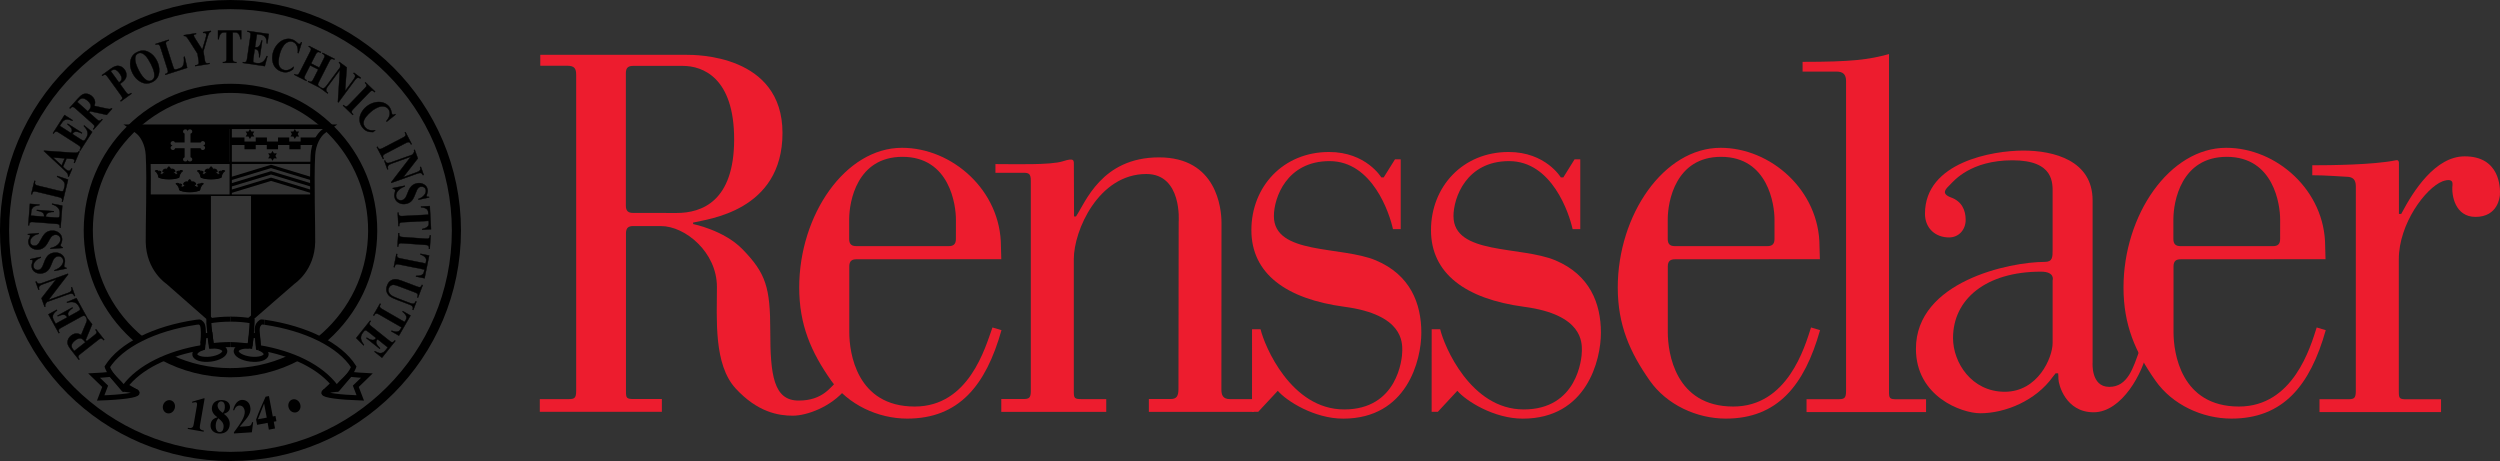 <?xml version="1.0" encoding="utf-8"?>
<!-- Generator: Adobe Illustrator 14.0.0, SVG Export Plug-In . SVG Version: 6.00 Build 43363)  -->
<!DOCTYPE svg PUBLIC "-//W3C//DTD SVG 1.1//EN" "http://www.w3.org/Graphics/SVG/1.1/DTD/svg11.dtd">
<svg version="1.1" id="Layer_1" xmlns="http://www.w3.org/2000/svg" xmlns:xlink="http://www.w3.org/1999/xlink" x="0px" y="0px"
	 width="298.893px" height="55.117px" viewBox="0 0 298.893 55.117" enable-background="new 0 0 298.893 55.117"
	 xml:space="preserve">
<rect x="0" y="0" width="298.893" height="55.117" fill="#333333" stroke="none"/>
<g>
	<path fill="#ED1C2E" d="M139.967,47.705h-2.612v1.54h12.556v-1.528h-2.858c-0.88,0-1.026-0.525-1.026-1.167l0.012-19.913
		c0-1.748-0.584-7.822-7.468-7.822c-6.895,0-8.815,5.43-9.931,7.066l-0.23-0.006l-0.021-6.009c0-0.7,0.119-1.046-1.326-0.583
		c-1.457,0.469-5.719,0.334-8.051,0.334v1.04h3.309c0.701,0,0.921,0.104,0.921,0.976v25.093c0,0.876-0.22,0.979-0.921,0.979h-2.61
		v1.54h12.55v-1.528h-2.949c-0.872,0-0.93-0.119-0.93-0.936V30.96c0-3.389,2.947-10.157,8.665-10.157
		c4.323,0,3.872,5.722,3.872,5.722l-0.025,19.966C140.891,47.364,140.669,47.705,139.967,47.705z"/>
	<path fill="#ED1C2E" d="M68.885,8.945c0-0.759-0.204-1.085-1.079-1.085h-3.211V6.555h17.513c0.998,0,11.445-0.056,11.445,9.342
		c0,9.4-9.05,10.303-10.685,10.713v0.177c0,0,3.68,0.729,5.896,3.005c2.802,2.88,3.328,4.556,3.328,9.806
		c0,5.259,0.407,8.293,3.388,8.293c2.974,0,3.852-1.695,4.785-2.506l0.817,1.165c-1.751,2.104-4.611,3.149-6.306,3.149
		c-1.696,0-4.205-0.407-6.832-3.264c-2.625-2.865-2.231-8.276-2.231-12.135c0-4.14-3.78-7.273-6.702-7.273h-3.327
		c-0.522,0-0.845,0.207-0.845,0.852v18.891c0,0.818,0.06,0.936,0.937,0.936h3.355v1.531H64.537v-1.52h3.43
		c0.698,0,0.919-0.104,0.919-0.977V8.945z M80.884,25.464c3.035,0,6.888-1.395,6.888-8.81c0-7.413-3.794-8.776-6.129-8.776h-5.972
		c-0.522,0-0.845,0.198-0.845,0.843v15.891c0,0.642,0.322,0.843,0.845,0.843L80.884,25.464z"/>
	<path fill="#ED1C2E" d="M225.844,46.804c0,0.817,0.061,0.932,0.936,0.932h3.494v1.532h-14.288v-1.541h3.798
		c0.702,0,0.926-0.103,0.926-0.979V9.697c0-0.814-0.379-1.139-1.141-1.139h-4.058V7.395c5.854,0,7.882-0.257,10.333-0.931V46.804z"
		/>
	<path fill="#ED1C2E" d="M293.215,22.125c-0.148,1.234,0.319,3.806,2.75,3.806c2.69,0,2.901-2.396,2.918-2.628
		c0.055-0.879,0-4.611-4.209-4.611c-3.495,0-6.126,4.084-7.588,6.882h-0.277v-6.099c0-0.164-0.054-0.405-0.424-0.303
		c-2.637,0.539-7.836,0.589-9.936,0.589v1.192c1.142-0.021,4.074,0.179,4.074,0.179c0.759,0,1.134,0.319,1.134,1.137l-0.003,24.48
		c0,0.876-0.217,0.979-0.914,0.979h-3.428v1.541h14.533v-1.532h-4.111c-0.879,0-0.938-0.114-0.938-0.932V30.981
		c0-4.207,3.192-8.514,5.236-9.308C292.68,21.454,293.29,21.396,293.215,22.125z"/>
	<path fill="#ED1C2E" d="M245.757,44.636c-0.069,0.111-0.202,0.246-0.352,0.449c-1.989,2.773-5.603,4.323-8.647,4.323
		c-2.216,0-7.694-1.986-7.694-7.708c0-8.053,11.203-10.389,15.403-10.389c0.938,0,0.938-0.583,0.938-1.403v-6.773
		c0-1.172,0.234-3.97-4.79-3.97c-5.023,0-7.008,2.455-7.475,2.921c-0.467,0.469-1.165,1.049,0.121,1.522
		c1.28,0.461,1.75,1.514,1.75,2.682c0,1.166-0.814,2.098-1.984,2.098c-1.605,0-2.881-1.066-2.881-2.842
		c0-6.185,8.134-7.544,11.758-7.544c3.618,0,8.282,1.163,8.282,5.953v19.38c0,0-0.229,2.918,1.987,2.918
		c2.221,0,2.864-2.273,3.621-4.38h0.934c-0.495,2.657-3.031,7.418-6.419,7.418c-3.384,0-4.207-3.384-4.207-3.97
		c0-0.196-0.007-0.489-0.034-0.688L245.757,44.636z M239.684,46.839c3.975,0,5.722-4.087,5.722-5.836V33.53
		c0,0,0.345-1.052-1.401-1.052c-6.539,0-10.506,3.267-10.506,7.939C233.499,43.335,235.708,46.839,239.684,46.839z"/>
	<path fill="#ED1C2E" d="M149.69,39.369h1.02c0.471,1.986,3.633,9.583,9.996,9.583c6.365,0,6.947-6.023,6.947-7.017
		s0.115-4.321-6.892-5.254c-7.005-0.937-11.149-3.971-11.149-9.166c0-5.193,3.793-9.343,9.286-9.343
		c4.438,0,6.249,3.041,6.249,3.041h0.284l1.347-2.159h0.687v8.344h-0.926c-0.403-1.869-2.446-8.135-7.583-8.135
		c-5.139,0-6.654,4.414-6.654,6.573c0,4.67,8.05,3.545,12.201,5.297c4.102,1.731,5.428,5.139,5.428,8.643
		c0,3.267-1.695,10.277-9.345,10.277c-3.442,0-6.769-2.104-7.817-3.329l-2.339,2.512h-0.743L149.69,39.369z"/>
	<path fill="#ED1C2E" d="M119.735,39.474c-1.865,6.618-5.097,10.573-11.27,10.573c-3.492,0-7.072-1.667-9.091-4.541
		c-2.396-3.407-3.822-6.659-3.822-11.133c0-8.675,5.509-16.702,12.288-16.702c6.013,0,11.829,5.111,11.829,11.768
		c0,0.353,0.043,1.551,0.043,1.551l-17.33,0.009c-0.524,0-0.845,0.204-0.845,0.85v7.872c0,2.447,0.876,8.883,7.822,8.883
		c6.508,0,8.436-7.069,9.298-9.454L119.735,39.474z M114.288,26.234c0-1.695-0.722-7.484-6.389-7.484
		c-5.431,0-6.375,5.32-6.375,7.484v2.346c0,0.643,0.322,0.846,0.848,0.846h11.066c0.524,0,0.846-0.203,0.846-0.846L114.288,26.234z"
		/>
	<path fill="#ED1C2E" d="M171.167,39.369h1.019c0.465,1.986,3.623,9.583,9.988,9.583c6.369,0,6.951-6.023,6.951-7.017
		s0.121-4.321-6.896-5.254c-7.003-0.937-11.144-3.971-11.144-9.166c0-5.193,3.796-9.343,9.28-9.343c4.436,0,6.243,3.041,6.243,3.041
		h0.297l1.342-2.159h0.685v8.344h-0.915c-0.412-1.869-2.457-8.135-7.599-8.135c-5.134,0-6.645,4.414-6.645,6.573
		c0,4.67,8.054,3.545,12.196,5.297c4.102,1.731,5.432,5.139,5.432,8.643c0,3.267-1.696,10.277-9.342,10.277
		c-3.446,0-6.775-2.104-7.824-3.329l-2.332,2.512h-0.742L171.167,39.369z"/>
	<path fill="#ED1C2E" d="M217.6,39.474c-1.869,6.618-5.098,10.573-11.264,10.573c-3.502,0-7.078-1.667-9.095-4.541
		c-2.391-3.407-3.826-6.659-3.826-11.133c0-8.675,5.508-16.702,12.293-16.702c6.015,0,11.827,5.111,11.827,11.768
		c0,0.353,0.045,1.551,0.045,1.551l-17.332,0.009c-0.521,0-0.851,0.204-0.851,0.85v7.872c0,2.447,0.879,8.883,7.829,8.883
		c6.503,0,8.539-7.104,9.297-9.454L217.6,39.474z M212.155,26.234c0-1.695-0.732-7.484-6.387-7.484c-5.434,0-6.379,5.32-6.379,7.484
		v2.346c0,0.643,0.32,0.846,0.847,0.846h11.068c0.522,0,0.849-0.203,0.849-0.846L212.155,26.234z"/>
	<path fill="#ED1C2E" d="M278.059,39.474c-1.862,6.618-5.097,10.573-11.272,10.573c-3.495,0-7.078-1.667-9.089-4.541
		c-2.398-3.407-3.818-6.659-3.818-11.133c0-8.675,5.508-16.702,12.28-16.702c6.015,0,11.83,5.111,11.83,11.768
		c0,0.353,0.044,1.551,0.044,1.551l-17.329,0.009c-0.527,0-0.845,0.204-0.845,0.85v7.872c0,2.447,0.871,8.883,7.818,8.883
		c6.504,0,8.548-7.104,9.299-9.454L278.059,39.474z M272.608,26.234c0-1.695-0.721-7.484-6.383-7.484
		c-5.436,0-6.382,5.32-6.382,7.484v2.346c0,0.643,0.327,0.846,0.85,0.846h11.069c0.521,0,0.843-0.203,0.843-0.846L272.608,26.234z"
		/>
</g>
<g>
	<path d="M20.457,47.871c0.386,0.135,0.563,0.577,0.42,0.993c-0.149,0.433-0.562,0.659-0.945,0.527
		c-0.37-0.128-0.566-0.571-0.421-0.996C19.655,47.973,20.088,47.745,20.457,47.871z"/>
	<path d="M24.348,51.612l-1.906-0.331l0.021-0.131c0.589,0.102,0.64-0.115,0.701-0.464l0.376-2.177
		c0.024-0.135,0.066-0.384-0.134-0.42c-0.069-0.011-0.254,0.027-0.437,0.071l0.026-0.149l1.383-0.393l0.089,0.015l-0.557,3.214
		c-0.063,0.378-0.044,0.537,0.46,0.63L24.348,51.612z"/>
	<path d="M27.497,48.716c-0.023,0.484-0.455,0.669-0.739,0.757c0.427,0.316,0.737,0.729,0.709,1.263
		c-0.037,0.724-0.536,1.14-1.273,1.098c-0.556-0.025-1.06-0.38-1.022-1.018c0.027-0.625,0.467-0.821,0.818-0.924
		c-0.373-0.264-0.686-0.624-0.659-1.099c0.026-0.534,0.397-1.002,1.222-0.961C27.333,47.871,27.513,48.384,27.497,48.716z
		 M26.637,49.362c0.125-0.17,0.227-0.305,0.244-0.645c0.017-0.293-0.041-0.703-0.423-0.727c-0.251-0.012-0.433,0.211-0.444,0.445
		C25.986,48.969,26.588,49.333,26.637,49.362z M26.239,51.656c0.459,0.021,0.484-0.495,0.495-0.647
		c0.023-0.47-0.3-0.729-0.638-1.008c-0.168,0.251-0.283,0.425-0.307,0.839C25.772,51.251,25.903,51.64,26.239,51.656z"/>
	<path d="M30.113,51.685l-2.138,0.138l-0.01-0.132c0.768-1.043,1.34-1.836,1.297-2.517c-0.013-0.152-0.131-0.721-0.66-0.688
		c-0.12,0.006-0.436,0.064-0.594,0.557l-0.145,0.006c0.08-0.325,0.33-1.189,1.055-1.239c0.318-0.018,0.965,0.141,1.025,1.011
		c0.009,0.164,0.035,0.601-0.509,1.262l-0.776,0.936l0.776-0.053c0.546-0.035,0.587-0.097,0.708-0.49l0.124-0.008L30.113,51.685z"/>
	<path d="M32.932,49.731l0.119,0.627l-0.319,0.059l0.149,0.81l-0.736,0.143l-0.148-0.814l-1.259,0.236l-0.12-0.635
		c0.304-0.885,0.794-1.963,1.137-2.729l0.4-0.075l0.458,2.44L32.932,49.731z M31.579,48.272l-0.012,0.005l-0.736,1.847l1.061-0.193
		L31.579,48.272z"/>
	<path d="M34.921,47.771c0.385-0.138,0.803,0.094,0.953,0.51c0.154,0.425-0.023,0.855-0.403,1.002
		c-0.367,0.129-0.799-0.085-0.949-0.507C34.368,48.359,34.555,47.904,34.921,47.771z"/>
</g>
<path d="M38.969,40.892c0.322-0.278,0.636-0.565,0.94-0.867c3.329-3.302,5.175-7.699,5.194-12.387
	c0.021-4.69-1.786-9.105-5.086-12.434c-3.299-3.326-7.699-5.172-12.387-5.19c-4.686-0.022-9.102,1.782-12.432,5.082
	c-3.326,3.3-5.171,7.699-5.189,12.384c-0.022,4.69,1.781,9.105,5.082,12.434c0.336,0.338,0.682,0.66,1.039,0.97l1.003-0.586
	c-0.438-0.36-0.86-0.744-1.268-1.154c-3.091-3.12-4.786-7.26-4.765-11.655c0.018-4.395,1.746-8.521,4.868-11.616
	c3.121-3.093,7.262-4.787,11.656-4.766c4.396,0.019,8.521,1.748,11.616,4.869c3.096,3.12,4.788,7.26,4.769,11.657
	c-0.021,4.397-1.749,8.521-4.871,11.616c-0.386,0.384-0.788,0.744-1.207,1.084L38.969,40.892z M34.427,42.521
	c-2.149,0.987-4.506,1.503-6.942,1.491h-0.001c-2.433-0.009-4.784-0.545-6.921-1.547l-1.314,0.563
	c2.502,1.345,5.313,2.067,8.231,2.08h-0.001c2.972,0.013,5.836-0.709,8.379-2.077L34.427,42.521z"/>
<line fill="none" stroke="#000000" stroke-width="0.182" x1="37.352" y1="23.337" x2="17.755" y2="23.337"/>
<path d="M30.011,23.337v14.918c0,0,4.38-3.729,5.802-5.09c1.422-1.358,1.656-3.084,1.598-4.266l-0.059-5.563H30.011z"/>
<path d="M25.217,23.337v14.918c0,0-4.38-3.729-5.803-5.09c-1.422-1.358-1.659-3.084-1.6-4.266l0.063-5.563H25.217z"/>
<line fill="none" stroke="#000000" stroke-width="0.273" x1="27.583" y1="23.337" x2="27.583" y2="15.253"/>
<line fill="none" stroke="#000000" stroke-width="0.273" x1="37.292" y1="19.474" x2="17.755" y2="19.474"/>
<path d="M37.962,16.427c0,0,0.011,0.005-0.501,0.005h-1.522v0.487h-1.358v-0.487h-1.342v0.487h-1.325v-0.487h-1.339v0.487h-1.346
	v-0.487h-1.602l-0.021,0.902h1.622v0.513h1.346v-0.513h1.322v0.513h1.342v-0.513h1.357v0.513h1.343v-0.513h1.53h0.07L37.962,16.427z
	"/>
<polygon points="29.883,15.425 30.055,15.724 30.403,15.724 30.232,16.02 30.403,16.322 30.055,16.322 29.883,16.621 29.711,16.322 
	29.37,16.322 29.54,16.02 29.37,15.724 29.711,15.724 "/>
<polygon points="35.247,15.425 35.418,15.724 35.76,15.724 35.592,16.02 35.76,16.322 35.418,16.322 35.247,16.621 35.077,16.322 
	34.732,16.322 34.9,16.02 34.732,15.724 35.077,15.724 "/>
<polygon points="32.581,18.038 32.752,18.333 33.098,18.333 32.925,18.635 33.098,18.937 32.752,18.934 32.581,19.232 
	32.408,18.934 32.061,18.937 32.235,18.635 32.061,18.333 32.408,18.333 "/>
<path stroke="#000000" stroke-width="0.109" stroke-linejoin="round" d="M25.236,21.348c0.495,0,1.2-0.085,1.221-0.202
	c0.015-0.126,0.12-0.533,0.414-0.703c-0.131-0.094-0.233-0.102-0.399,0.05c-0.092-0.091-0.205-0.006-0.284,0.067
	c0.185,0.063,0.169,0.161,0.089,0.226c-0.085,0.062-0.176,0.073-0.312,0.026c-0.106-0.041-0.231-0.111-0.208-0.214
	c0.018-0.073,0.072-0.161,0.216-0.105c-0.118-0.401-0.534-0.258-0.534-0.258s-0.106-0.284-0.202-0.284
	c-0.093,0-0.199,0.284-0.199,0.284s-0.417-0.144-0.536,0.258c0.144-0.056,0.199,0.032,0.216,0.105
	c0.023,0.103-0.085,0.173-0.192,0.214c-0.135,0.047-0.243,0.035-0.326-0.026c-0.081-0.064-0.097-0.163,0.088-0.226
	c-0.079-0.073-0.191-0.158-0.288-0.067c-0.16-0.151-0.265-0.144-0.395-0.05c0.293,0.17,0.395,0.577,0.411,0.703
	C24.035,21.263,24.745,21.348,25.236,21.348z"/>
<path fill="none" stroke="#000000" stroke-width="0.164" d="M24.051,21.189c0-0.129,0.679-0.21,1.171-0.21s1.183,0.081,1.183,0.208
	"/>
<g>
	
		<line fill="none" stroke="#000000" stroke-width="0.137" stroke-linejoin="round" x1="25.121" y1="21.005" x2="25.121" y2="21.316"/>
	
		<line fill="none" stroke="#000000" stroke-width="0.137" stroke-linejoin="round" x1="24.93" y1="21.026" x2="24.93" y2="21.298"/>
	
		<line fill="none" stroke="#000000" stroke-width="0.137" stroke-linejoin="round" x1="24.737" y1="21.032" x2="24.737" y2="21.287"/>
	
		<line fill="none" stroke="#000000" stroke-width="0.137" stroke-linejoin="round" x1="24.547" y1="21.054" x2="24.547" y2="21.269"/>
	
		<line fill="none" stroke="#000000" stroke-width="0.137" stroke-linejoin="round" x1="24.357" y1="21.07" x2="24.357" y2="21.254"/>
</g>
<line fill="none" stroke="#000000" stroke-width="0.137" stroke-linejoin="round" x1="24.163" y1="21.111" x2="24.163" y2="21.24"/>
<g>
	
		<line fill="none" stroke="#000000" stroke-width="0.137" stroke-linejoin="round" x1="25.312" y1="21.005" x2="25.312" y2="21.316"/>
	
		<line fill="none" stroke="#000000" stroke-width="0.137" stroke-linejoin="round" x1="25.502" y1="21.026" x2="25.502" y2="21.342"/>
	
		<line fill="none" stroke="#000000" stroke-width="0.137" stroke-linejoin="round" x1="25.695" y1="21.046" x2="25.695" y2="21.292"/>
	
		<line fill="none" stroke="#000000" stroke-width="0.137" stroke-linejoin="round" x1="25.888" y1="21.064" x2="25.888" y2="21.269"/>
	
		<line fill="none" stroke="#000000" stroke-width="0.137" stroke-linejoin="round" x1="26.079" y1="21.084" x2="26.079" y2="21.254"/>
</g>
<line fill="none" stroke="#000000" stroke-width="0.137" stroke-linejoin="round" x1="26.272" y1="21.111" x2="26.272" y2="21.24"/>
<path fill="none" stroke="#000000" stroke-width="0.109" stroke-linejoin="round" d="M25.962,20.493
	c-0.079-0.034-0.289,0.167,0.023,0.325"/>
<path fill="none" stroke="#000000" stroke-width="0.109" stroke-linejoin="round" d="M24.508,20.49
	c0.08-0.032,0.298,0.17-0.014,0.328"/>
<path fill="none" stroke="#000000" stroke-width="0.109" stroke-linejoin="round" d="M24.295,20.548c0,0-0.188,0.115-0.107,0.22"/>
<path fill="none" stroke="#000000" stroke-width="0.109" stroke-linejoin="round" d="M26.154,20.552c0,0,0.211,0.111,0.133,0.216"
	/>
<path fill="none" stroke="#000000" stroke-width="0.164" stroke-linejoin="round" d="M24.052,21.126
	c0.016,0.122,0.686,0.257,1.179,0.257s1.188-0.132,1.193-0.237"/>
<path stroke="#000000" stroke-width="0.109" stroke-linejoin="round" d="M20.194,21.348c0.491,0,1.2-0.085,1.217-0.202
	c0.019-0.126,0.124-0.533,0.418-0.703c-0.134-0.094-0.236-0.102-0.399,0.05c-0.096-0.091-0.208-0.006-0.285,0.067
	c0.183,0.063,0.166,0.161,0.086,0.226c-0.084,0.062-0.173,0.073-0.311,0.026c-0.106-0.041-0.233-0.111-0.208-0.214
	c0.018-0.073,0.072-0.161,0.219-0.105c-0.125-0.401-0.537-0.258-0.537-0.258s-0.105-0.284-0.2-0.284
	c-0.094,0-0.202,0.284-0.202,0.284s-0.412-0.144-0.535,0.258c0.146-0.056,0.2,0.032,0.217,0.105
	c0.026,0.103-0.082,0.173-0.191,0.214c-0.137,0.047-0.245,0.035-0.325-0.026c-0.086-0.064-0.098-0.163,0.088-0.226
	c-0.081-0.073-0.192-0.158-0.288-0.067c-0.165-0.151-0.267-0.144-0.398-0.05c0.295,0.17,0.398,0.577,0.414,0.703
	C18.989,21.263,19.703,21.348,20.194,21.348z"/>
<path fill="none" stroke="#000000" stroke-width="0.164" d="M19.007,21.189c0-0.129,0.679-0.21,1.171-0.21
	c0.49,0,1.183,0.081,1.183,0.208"/>
<g>
	
		<line fill="none" stroke="#000000" stroke-width="0.137" stroke-linejoin="round" x1="20.077" y1="21.005" x2="20.077" y2="21.316"/>
	
		<line fill="none" stroke="#000000" stroke-width="0.137" stroke-linejoin="round" x1="19.887" y1="21.026" x2="19.887" y2="21.298"/>
	
		<line fill="none" stroke="#000000" stroke-width="0.137" stroke-linejoin="round" x1="19.696" y1="21.032" x2="19.696" y2="21.287"/>
	<line fill="none" stroke="#000000" stroke-width="0.137" stroke-linejoin="round" x1="19.5" y1="21.054" x2="19.5" y2="21.269"/>
	
		<line fill="none" stroke="#000000" stroke-width="0.137" stroke-linejoin="round" x1="19.311" y1="21.07" x2="19.311" y2="21.254"/>
</g>
<line fill="none" stroke="#000000" stroke-width="0.137" stroke-linejoin="round" x1="19.119" y1="21.111" x2="19.119" y2="21.24"/>
<g>
	
		<line fill="none" stroke="#000000" stroke-width="0.137" stroke-linejoin="round" x1="20.267" y1="21.005" x2="20.267" y2="21.316"/>
	
		<line fill="none" stroke="#000000" stroke-width="0.137" stroke-linejoin="round" x1="20.459" y1="21.026" x2="20.459" y2="21.342"/>
	
		<line fill="none" stroke="#000000" stroke-width="0.137" stroke-linejoin="round" x1="20.655" y1="21.046" x2="20.655" y2="21.292"/>
	
		<line fill="none" stroke="#000000" stroke-width="0.137" stroke-linejoin="round" x1="20.844" y1="21.064" x2="20.844" y2="21.269"/>
	
		<line fill="none" stroke="#000000" stroke-width="0.137" stroke-linejoin="round" x1="21.034" y1="21.084" x2="21.034" y2="21.254"/>
</g>
<line fill="none" stroke="#000000" stroke-width="0.137" stroke-linejoin="round" x1="21.226" y1="21.111" x2="21.226" y2="21.24"/>
<path fill="none" stroke="#000000" stroke-width="0.109" stroke-linejoin="round" d="M20.917,20.493
	c-0.075-0.034-0.286,0.167,0.026,0.325"/>
<path fill="none" stroke="#000000" stroke-width="0.109" stroke-linejoin="round" d="M19.463,20.49
	c0.079-0.032,0.297,0.17-0.014,0.328"/>
<path fill="none" stroke="#000000" stroke-width="0.109" stroke-linejoin="round" d="M19.255,20.548c0,0-0.189,0.115-0.109,0.22"/>
<path fill="none" stroke="#000000" stroke-width="0.109" stroke-linejoin="round" d="M21.108,20.552c0,0,0.211,0.111,0.133,0.216"
	/>
<path fill="none" stroke="#000000" stroke-width="0.164" stroke-linejoin="round" d="M19.007,21.126
	c0.02,0.122,0.688,0.257,1.179,0.257c0.493,0,1.19-0.132,1.193-0.237"/>
<path stroke="#000000" stroke-width="0.109" stroke-linejoin="round" d="M22.681,22.875c0.489,0,1.198-0.082,1.216-0.205
	c0.02-0.117,0.123-0.536,0.414-0.697c-0.128-0.091-0.231-0.102-0.395,0.053c-0.096-0.097-0.207-0.009-0.286,0.059
	c0.185,0.066,0.169,0.17,0.083,0.231c-0.08,0.059-0.166,0.075-0.309,0.024c-0.105-0.036-0.233-0.106-0.208-0.218
	c0.017-0.064,0.074-0.161,0.214-0.097c-0.117-0.404-0.531-0.26-0.531-0.26s-0.105-0.285-0.2-0.285c-0.098,0-0.203,0.285-0.203,0.285
	s-0.412-0.145-0.533,0.26c0.146-0.064,0.202,0.032,0.216,0.097c0.023,0.111-0.081,0.182-0.189,0.218
	c-0.139,0.051-0.246,0.034-0.328-0.024c-0.08-0.062-0.098-0.165,0.084-0.231c-0.076-0.067-0.188-0.155-0.282-0.059
	c-0.166-0.154-0.269-0.144-0.399-0.053c0.296,0.161,0.399,0.58,0.416,0.697C21.476,22.792,22.188,22.875,22.681,22.875z"/>
<path fill="none" stroke="#000000" stroke-width="0.164" d="M21.495,22.712c0-0.122,0.677-0.204,1.172-0.204
	c0.489,0,1.182,0.077,1.182,0.204"/>
<g>
	
		<line fill="none" stroke="#000000" stroke-width="0.137" stroke-linejoin="round" x1="22.565" y1="22.538" x2="22.565" y2="22.842"/>
	
		<line fill="none" stroke="#000000" stroke-width="0.137" stroke-linejoin="round" x1="22.371" y1="22.555" x2="22.371" y2="22.831"/>
	
		<line fill="none" stroke="#000000" stroke-width="0.137" stroke-linejoin="round" x1="22.18" y1="22.558" x2="22.18" y2="22.813"/>
	
		<line fill="none" stroke="#000000" stroke-width="0.137" stroke-linejoin="round" x1="21.988" y1="22.579" x2="21.988" y2="22.798"/>
	
		<line fill="none" stroke="#000000" stroke-width="0.137" stroke-linejoin="round" x1="21.799" y1="22.602" x2="21.799" y2="22.778"/>
</g>
<line fill="none" stroke="#000000" stroke-width="0.137" stroke-linejoin="round" x1="21.606" y1="22.634" x2="21.606" y2="22.765"/>
<g>
	
		<line fill="none" stroke="#000000" stroke-width="0.137" stroke-linejoin="round" x1="22.756" y1="22.538" x2="22.756" y2="22.842"/>
	
		<line fill="none" stroke="#000000" stroke-width="0.137" stroke-linejoin="round" x1="22.948" y1="22.555" x2="22.948" y2="22.872"/>
	
		<line fill="none" stroke="#000000" stroke-width="0.137" stroke-linejoin="round" x1="23.135" y1="22.572" x2="23.135" y2="22.822"/>
	
		<line fill="none" stroke="#000000" stroke-width="0.137" stroke-linejoin="round" x1="23.331" y1="22.593" x2="23.331" y2="22.798"/>
	
		<line fill="none" stroke="#000000" stroke-width="0.137" stroke-linejoin="round" x1="23.522" y1="22.614" x2="23.522" y2="22.778"/>
</g>
<line fill="none" stroke="#000000" stroke-width="0.137" stroke-linejoin="round" x1="23.711" y1="22.634" x2="23.711" y2="22.765"/>
<path fill="none" stroke="#000000" stroke-width="0.109" stroke-linejoin="round" d="M23.403,22.025
	c-0.077-0.041-0.287,0.161,0.021,0.319"/>
<path fill="none" stroke="#000000" stroke-width="0.109" stroke-linejoin="round" d="M21.949,22.019
	c0.079-0.038,0.299,0.167-0.013,0.325"/>
<path fill="none" stroke="#000000" stroke-width="0.109" stroke-linejoin="round" d="M21.741,22.078c0,0-0.188,0.114-0.109,0.223"
	/>
<path fill="none" stroke="#000000" stroke-width="0.109" stroke-linejoin="round" d="M23.595,22.081c0,0,0.21,0.111,0.132,0.22"/>
<g>
	<path d="M25.227,20.768c0.002,0.012,0.014,0.015,0.015-0.003c0.011-0.109,0.028-0.416,0.035-0.472
		c0.009-0.079-0.093-0.076-0.085-0.003C25.196,20.345,25.212,20.656,25.227,20.768z"/>
	<path d="M25.616,20.399c-0.088,0-0.209,0.091-0.166,0.308c0.007,0.015,0.03,0.012,0.027-0.006c0-0.021,0.003-0.199,0.15-0.262
		C25.645,20.437,25.643,20.399,25.616,20.399z"/>
	<path d="M24.846,20.399c0.089,0,0.209,0.091,0.166,0.308c-0.006,0.015-0.028,0.012-0.028-0.006c0.002-0.021,0-0.199-0.151-0.262
		C24.817,20.437,24.819,20.399,24.846,20.399z"/>
	<path d="M24.076,20.582c-0.02,0.039-0.064,0.074-0.004,0.207c0.008,0.038-0.011,0.056-0.034,0.015
		c-0.047-0.076-0.063-0.183-0.016-0.237C24.071,20.501,24.087,20.557,24.076,20.582z"/>
	<path d="M23.958,20.616c-0.014-0.047-0.033-0.099-0.099-0.117c-0.031-0.011-0.041,0.012-0.015,0.019
		c0.023,0.008,0.057,0.025,0.088,0.081C23.961,20.651,23.963,20.632,23.958,20.616z"/>
	<path d="M26.389,20.582c0.018,0.039,0.06,0.074,0.003,0.207c-0.009,0.038,0.009,0.056,0.035,0.015
		c0.042-0.076,0.06-0.183,0.013-0.237C26.393,20.501,26.378,20.557,26.389,20.582z"/>
	<path d="M26.503,20.616c0.015-0.047,0.033-0.099,0.103-0.117c0.034-0.011,0.041,0.012,0.013,0.019
		c-0.021,0.008-0.055,0.025-0.087,0.081C26.5,20.651,26.499,20.632,26.503,20.616z"/>
	<path d="M20.182,20.768c0.002,0.012,0.014,0.015,0.017-0.003c0.01-0.109,0.029-0.416,0.035-0.472
		c0.007-0.079-0.098-0.076-0.088-0.003C20.154,20.345,20.167,20.656,20.182,20.768z"/>
	<path d="M20.569,20.399c-0.083,0-0.208,0.091-0.162,0.308c0.003,0.015,0.028,0.012,0.027-0.006
		c-0.002-0.021,0.001-0.199,0.148-0.262C20.602,20.437,20.6,20.399,20.569,20.399z"/>
	<path d="M19.803,20.399c0.09,0,0.209,0.091,0.167,0.308c-0.007,0.015-0.028,0.012-0.027-0.006c0.002-0.021-0.001-0.199-0.154-0.262
		C19.773,20.437,19.774,20.399,19.803,20.399z"/>
	<path d="M19.033,20.582c-0.022,0.039-0.063,0.074-0.004,0.207c0.008,0.038-0.013,0.056-0.036,0.015
		c-0.045-0.076-0.063-0.183-0.014-0.237C19.028,20.501,19.045,20.557,19.033,20.582z"/>
	<path d="M18.916,20.616c-0.018-0.047-0.037-0.099-0.1-0.117c-0.034-0.011-0.043,0.012-0.017,0.019
		c0.027,0.008,0.055,0.025,0.084,0.081C18.918,20.651,18.919,20.632,18.916,20.616z"/>
	<path d="M21.342,20.582c0.021,0.039,0.061,0.074,0.008,0.207c-0.011,0.038,0.008,0.056,0.033,0.015
		c0.041-0.076,0.061-0.183,0.013-0.237C21.35,20.501,21.331,20.557,21.342,20.582z"/>
	<path d="M21.46,20.616c0.015-0.047,0.034-0.099,0.103-0.117c0.03-0.011,0.038,0.012,0.013,0.019
		c-0.022,0.008-0.054,0.025-0.087,0.081C21.458,20.651,21.456,20.632,21.46,20.616z"/>
	<path d="M22.668,22.296c0.003,0.013,0.016,0.016,0.017,0c0.011-0.119,0.028-0.415,0.036-0.477c0.006-0.08-0.096-0.078-0.089-0.002
		C22.641,21.875,22.656,22.179,22.668,22.296z"/>
	<path d="M23.057,21.928c-0.086,0-0.207,0.091-0.166,0.308c0.006,0.018,0.032,0.014,0.029-0.006
		c-0.001-0.021,0.003-0.199,0.15-0.267C23.088,21.96,23.086,21.928,23.057,21.928z"/>
	<path d="M22.288,21.928c0.09,0,0.209,0.091,0.17,0.308c-0.005,0.018-0.028,0.014-0.027-0.006c0.002-0.021-0.001-0.199-0.153-0.267
		C22.26,21.96,22.261,21.928,22.288,21.928z"/>
	<g>
		<circle cx="24.999" cy="20.803" r="0.023"/>
		<circle cx="24.882" cy="20.893" r="0.019"/>
		<path d="M24.719,20.929c-0.014,0-0.023-0.009-0.023-0.02c0-0.012,0.01-0.021,0.023-0.021c0.008,0,0.018,0.01,0.018,0.021
			C24.737,20.92,24.727,20.929,24.719,20.929z"/>
		<circle cx="24.523" cy="20.935" r="0.021"/>
		<path d="M24.336,20.985c-0.019,0-0.027-0.009-0.027-0.023s0.009-0.026,0.027-0.026c0.014,0,0.025,0.012,0.025,0.026
			S24.35,20.985,24.336,20.985z"/>
		<circle cx="24.142" cy="20.998" r="0.028"/>
		<path d="M25.579,20.912c0.013,0,0.022-0.01,0.022-0.021c0-0.009-0.01-0.018-0.022-0.018c-0.01,0-0.017,0.009-0.017,0.018
			C25.562,20.902,25.569,20.912,25.579,20.912z"/>
		<circle cx="25.749" cy="20.909" r="0.021"/>
		<path d="M25.941,20.956c0.009,0,0.021-0.009,0.021-0.022c0-0.013-0.013-0.019-0.021-0.019c-0.016,0-0.025,0.006-0.025,0.019
			C25.916,20.947,25.925,20.956,25.941,20.956z"/>
		<path d="M26.125,20.985c0.016,0,0.028-0.009,0.028-0.023s-0.013-0.026-0.028-0.026c-0.012,0-0.023,0.012-0.023,0.026
			S26.114,20.985,26.125,20.985z"/>
		<circle cx="26.325" cy="20.998" r="0.028"/>
		<circle cx="25.465" cy="20.803" r="0.023"/>
		<path d="M19.954,20.826c-0.011,0-0.021-0.011-0.021-0.023c0-0.012,0.011-0.022,0.021-0.022c0.015,0,0.023,0.011,0.023,0.022
			C19.977,20.815,19.968,20.826,19.954,20.826z"/>
		<circle cx="19.838" cy="20.893" r="0.019"/>
		<circle cx="19.672" cy="20.909" r="0.021"/>
		<circle cx="19.479" cy="20.935" r="0.021"/>
		<circle cx="19.292" cy="20.96" r="0.025"/>
		<circle cx="19.096" cy="20.998" r="0.028"/>
		<circle cx="20.54" cy="20.893" r="0.019"/>
		<circle cx="20.701" cy="20.909" r="0.021"/>
		<circle cx="20.893" cy="20.935" r="0.021"/>
		<circle cx="21.084" cy="20.96" r="0.025"/>
		<path d="M21.28,21.026c0.017,0,0.025-0.012,0.025-0.029c0-0.015-0.009-0.026-0.025-0.026c-0.018,0-0.027,0.012-0.027,0.026
			C21.252,21.014,21.262,21.026,21.28,21.026z"/>
		<circle cx="20.421" cy="20.803" r="0.023"/>
		<circle cx="22.442" cy="22.33" r="0.021"/>
		<circle cx="22.324" cy="22.417" r="0.018"/>
		<circle cx="22.159" cy="22.437" r="0.021"/>
		<circle cx="21.964" cy="22.463" r="0.025"/>
		<circle cx="21.777" cy="22.489" r="0.025"/>
		<path d="M21.583,22.555c-0.015,0-0.027-0.015-0.027-0.026c0-0.015,0.013-0.026,0.027-0.026s0.027,0.012,0.027,0.026
			C21.61,22.541,21.597,22.555,21.583,22.555z"/>
		<path d="M23.026,22.435c0.01,0,0.018-0.009,0.018-0.018S23.036,22.4,23.026,22.4c-0.013,0-0.019,0.009-0.019,0.018
			S23.013,22.435,23.026,22.435z"/>
		<circle cx="23.189" cy="22.437" r="0.021"/>
		<circle cx="23.38" cy="22.463" r="0.025"/>
		<circle cx="23.571" cy="22.489" r="0.025"/>
		<path d="M23.764,22.555c0.015,0,0.028-0.015,0.028-0.026c0-0.015-0.014-0.026-0.028-0.026s-0.026,0.012-0.026,0.026
			C23.738,22.541,23.75,22.555,23.764,22.555z"/>
		<circle cx="22.908" cy="22.33" r="0.021"/>
	</g>
	<path d="M21.522,22.109c-0.022,0.036-0.063,0.068-0.008,0.209c0.01,0.035-0.009,0.055-0.037,0.014
		c-0.042-0.069-0.061-0.192-0.014-0.24C21.513,22.034,21.53,22.083,21.522,22.109z"/>
	<path d="M21.401,22.138c-0.016-0.043-0.032-0.093-0.1-0.11c-0.033-0.011-0.04,0.012-0.016,0.018
		c0.021,0.012,0.057,0.026,0.088,0.076C21.403,22.174,21.407,22.158,21.401,22.138z"/>
	<path d="M23.831,22.109c0.021,0.036,0.061,0.068,0.007,0.209c-0.01,0.035,0.007,0.055,0.031,0.014
		c0.043-0.069,0.062-0.192,0.013-0.24C23.837,22.034,23.818,22.083,23.831,22.109z"/>
	<path d="M23.948,22.138c0.014-0.043,0.029-0.093,0.102-0.11c0.03-0.011,0.038,0.012,0.015,0.018
		c-0.024,0.012-0.061,0.026-0.09,0.076C23.944,22.174,23.942,22.158,23.948,22.138z"/>
</g>
<path fill="none" stroke="#000000" stroke-width="0.164" stroke-linejoin="round" d="M21.497,22.655
	c0.017,0.12,0.684,0.261,1.176,0.261s1.189-0.138,1.195-0.246"/>
<polygon points="37.246,21.565 32.405,20.097 27.563,21.565 27.563,21.171 32.405,19.697 37.246,21.171 "/>
<polygon points="37.246,22.335 32.405,20.865 27.563,22.335 27.563,21.937 32.405,20.462 37.246,21.937 "/>
<polygon points="37.246,23.1 32.405,21.629 27.563,23.1 27.563,22.705 32.405,21.236 37.246,22.705 "/>
<polygon points="39.737,46.587 38.713,46.962 38.578,46.652 39.55,45.741 40.333,46.306 40.366,46.679 "/>
<polygon points="16.396,46.962 16.548,46.652 15.168,45.867 14.715,46.456 "/>
<path fill="none" stroke="#000000" stroke-width="0.602" d="M24.105,38.686c-0.194-0.194-0.239-0.194-0.239-0.194
	c-0.459,0.039-0.414,0.039-0.414,0.039c-5.002,0.74-8.992,2.744-10.628,5.323l0.02,0.073c0.443,1.115,1.338,1.632,1.872,2.404
	c0.05,0.068,0.05,0.068,0.05,0.068l0.153-0.168c1.754-2.337,5.143-3.995,9.267-4.681l0.009,0.03
	C24.194,41.582,24.519,39.096,24.105,38.686z"/>
<path fill="none" stroke="#000000" stroke-width="0.602" d="M11.251,44.906l1.321,1.28l-0.536,1.395
	c2.525-0.088,4.359-0.331,4.359-0.618c0-0.17-0.618-0.322-1.631-0.437l-1.508-1.775C12.622,44.82,11.95,44.871,11.251,44.906z"/>
<path fill="#FFFFFF" stroke="#000000" stroke-width="0.182" d="M25.262,41.378"/>
<path fill="#FFFFFF" stroke="#000000" stroke-width="0.182" d="M24.229,41.574"/>
<path fill="none" stroke="#000000" stroke-width="0.602" d="M25.311,41.375c-0.017,0-0.032,0.003-0.049,0.003
	c-0.181-1.321-0.181-1.33-0.181-1.33l-0.692,0.127l-0.16,1.398l-0.035,0.008c-0.567,0.201-0.937,0.515-0.898,0.813
	c0.051,0.422,0.896,0.662,1.886,0.542c0.986-0.125,1.743-0.568,1.691-0.993C26.826,41.566,26.154,41.337,25.311,41.375"/>
<path fill="#FFFFFF" stroke="#000000" stroke-width="0.182" d="M24.981,38.775v-0.049c-0.003-0.034-0.006-0.066-0.008-0.102
	L24.981,38.775z"/>
<path fill="#FFFFFF" stroke="#000000" stroke-width="0.182" d="M24.981,38.726c0,0.016,0,0.03,0.002,0.049"/>
<path fill="#FFFFFF" stroke="#FFFFFF" stroke-width="0.182" d="M24.981,38.726"/>
<path stroke="#000000" stroke-width="0.182" d="M24.344,40.175c0.092-0.007,0.551-0.077,0.674-0.107L24.344,40.175"/>
<path fill="none" stroke="#000000" stroke-width="0.602" d="M42.264,43.924l0.024-0.07c-1.637-2.583-5.626-4.585-10.63-5.326
	c0,0,0.043,0-0.413-0.038c0,0-0.045,0-0.241,0.193c-0.411,0.412-0.227,1.199-0.172,1.854c0.086,1.044,0.086,1.044,0.086,1.044
	l0.006-0.029c4.127,0.685,7.452,2.344,9.205,4.681l0.153,0.166c0,0,0,0,0.052-0.068C40.87,45.556,41.825,45.041,42.264,43.924z"/>
<path fill="none" stroke="#000000" stroke-width="0.602" d="M43.859,44.906c-0.696-0.035-1.371-0.088-2.004-0.158l-1.51,1.778
	c-1.013,0.111-1.632,0.264-1.632,0.437c0,0.287,1.837,0.53,4.362,0.615l-0.536-1.395L43.859,44.906z"/>
<path fill="#FFFFFF" stroke="#000000" stroke-width="0.182" d="M30.389,41.481"/>
<path fill="#FFFFFF" stroke="#000000" stroke-width="0.182" d="M29.848,41.375c-0.021-0.003-0.041-0.003-0.063-0.003"/>
<path fill="#FFFFFF" stroke="#FFFFFF" stroke-width="0.182" d="M29.786,41.373c-0.012,0-0.023,0-0.037,0"/>
<path fill="none" stroke="#000000" stroke-width="0.602" d="M29.749,41.373c-0.818-0.026-1.463,0.199-1.506,0.568
	c-0.057,0.425,0.701,0.87,1.689,0.993c0.989,0.12,1.832-0.118,1.885-0.546c0.036-0.28-0.299-0.58-0.826-0.779"/>
<path fill="none" stroke="#000000" stroke-width="0.602" d="M30.991,41.609c-0.022-0.011-0.047-0.022-0.072-0.028l-0.027-0.007
	c-0.121-1.399-0.121-1.399-0.121-1.399l0,0l-0.711-0.117l-0.173,1.325"/>
<path fill="#FFFFFF" stroke="#000000" stroke-width="0.182" d="M30.389,41.481"/>
<path fill="#FFFFFF" stroke="#FFFFFF" stroke-width="0.182" d="M30.137,38.623c-0.003,0.037-0.006,0.066-0.008,0.102v0.051
	L30.137,38.623z"/>
<g>
	<path fill="none" stroke="#000000" stroke-width="0.602" d="M27.555,38.156c-0.937,0-1.812,0.076-2.584,0.22
		c0,0.308,0,0.308,0,0.308l0.012,0.092c0.055,0.963,0.316,2.568,0.316,2.568c0.692-0.097,1.453-0.148,2.256-0.148"/>
	<path fill="none" stroke="#000000" stroke-width="0.602" d="M27.556,38.153c0.935,0,1.815,0.076,2.587,0.222
		c-0.006,0.248-0.006,0.248-0.006,0.248l-0.008,0.102c-0.047,0.959-0.128,1.855-0.243,2.658c0,0-1.529-0.188-2.33-0.188"/>
</g>
<path stroke="#000000" stroke-width="0.182" d="M30.484,40.139c0.097,0.018,0.189,0.029,0.286,0.035l-0.678-0.108
	C30.215,40.095,30.344,40.122,30.484,40.139z"/>
<circle fill="none" stroke="#000000" stroke-width="1.093" cx="27.555" cy="27.559" r="27.012"/>
<g>
	<path stroke="#000000" stroke-width="0.045" d="M10.368,40.795l0.856-0.674c0.165-0.129,0.263-0.22,0.292-0.269
		c0.03-0.049,0.043-0.104,0.036-0.165c-0.007-0.06-0.054-0.146-0.142-0.258l0.078-0.062l0.979,1.244l-0.078,0.061
		c-0.089-0.112-0.162-0.178-0.22-0.197c-0.058-0.021-0.113-0.021-0.167-0.003c-0.055,0.017-0.164,0.089-0.329,0.22l-1.985,1.562
		c-0.164,0.129-0.262,0.218-0.292,0.269c-0.03,0.049-0.042,0.104-0.035,0.165c0.007,0.06,0.054,0.146,0.141,0.258l-0.078,0.062
		L8.54,41.882c-0.231-0.293-0.375-0.527-0.432-0.705c-0.056-0.176-0.049-0.359,0.021-0.553c0.069-0.193,0.196-0.362,0.381-0.508
		c0.225-0.177,0.461-0.259,0.709-0.246c0.157,0.011,0.316,0.069,0.479,0.18l0.575-1.389c0.072-0.182,0.112-0.303,0.118-0.361
		c0.008-0.084-0.011-0.16-0.057-0.229l0.082-0.065l0.602,0.764l-0.773,1.869L10.368,40.795z M8.88,41.966l1.325-1.043l-0.078-0.102
		c-0.13-0.166-0.246-0.273-0.349-0.325c-0.103-0.053-0.221-0.063-0.356-0.03c-0.136,0.031-0.283,0.109-0.441,0.235
		c-0.23,0.182-0.368,0.357-0.41,0.53c-0.043,0.172,0.01,0.354,0.16,0.543L8.88,41.966z"/>
	<path stroke="#000000" stroke-width="0.045" d="M6.655,38.704l1.381-0.761L8.006,37.89c-0.096-0.172-0.232-0.26-0.409-0.262
		c-0.178-0.003-0.404,0.057-0.68,0.182l-0.04-0.072l1.775-0.979l0.04,0.071c-0.185,0.122-0.323,0.242-0.418,0.362
		s-0.145,0.226-0.149,0.316s0.028,0.2,0.1,0.329l0.952-0.525c0.187-0.103,0.297-0.172,0.331-0.207
		c0.035-0.035,0.057-0.077,0.064-0.125c0.008-0.051-0.01-0.111-0.053-0.189l-0.089-0.161c-0.139-0.251-0.322-0.413-0.552-0.483
		c-0.229-0.072-0.512-0.059-0.848,0.043l-0.041-0.075l1.144-0.472l1.282,2.324l-0.087,0.049l-0.05-0.091
		c-0.043-0.077-0.095-0.13-0.157-0.159c-0.042-0.021-0.097-0.023-0.164-0.011c-0.048,0.007-0.159,0.058-0.33,0.152l-2.231,1.231
		c-0.156,0.086-0.249,0.141-0.28,0.168c-0.052,0.045-0.084,0.095-0.097,0.147C7,39.53,7.015,39.612,7.063,39.7l0.05,0.089
		l-0.087,0.049l-1.242-2.252l1-0.552l0.04,0.071c-0.223,0.175-0.368,0.327-0.437,0.455c-0.068,0.127-0.092,0.27-0.07,0.424
		c0.01,0.092,0.072,0.238,0.186,0.443L6.655,38.704z"/>
	<path stroke="#000000" stroke-width="0.045" d="M4.961,35.654l1.737-2.235l-1.555,0.557c-0.221,0.079-0.361,0.158-0.422,0.235
		c-0.08,0.107-0.091,0.239-0.029,0.4l-0.094,0.032l-0.343-0.96L4.35,33.65c0.063,0.117,0.119,0.19,0.166,0.221
		c0.047,0.029,0.109,0.045,0.189,0.041c0.08-0.001,0.207-0.033,0.382-0.096l3.033-1.088l0.026,0.074l-2.342,3.053l2.327-0.834
		c0.213-0.076,0.342-0.166,0.389-0.27s0.052-0.207,0.016-0.307l-0.025-0.07l0.094-0.033l0.37,1.031l-0.094,0.033
		c-0.059-0.158-0.141-0.253-0.244-0.287c-0.104-0.031-0.254-0.014-0.449,0.057l-2.567,0.92l-0.077,0.101
		c-0.078,0.099-0.124,0.177-0.139,0.234c-0.015,0.059-0.008,0.132,0.02,0.22l-0.094,0.033L4.961,35.654z"/>
	<path stroke="#000000" stroke-width="0.045" d="M3.608,30.988l1.26-0.273l0.018,0.092c-0.307,0.107-0.54,0.264-0.699,0.471
		s-0.22,0.407-0.181,0.602c0.03,0.154,0.104,0.264,0.224,0.332c0.119,0.066,0.245,0.088,0.377,0.061
		c0.084-0.016,0.156-0.045,0.215-0.089c0.08-0.06,0.152-0.146,0.22-0.258c0.048-0.083,0.124-0.267,0.23-0.551
		c0.147-0.397,0.307-0.679,0.476-0.841c0.17-0.16,0.38-0.266,0.63-0.313c0.317-0.063,0.609-0.019,0.876,0.132
		c0.268,0.152,0.432,0.378,0.491,0.68c0.019,0.096,0.024,0.188,0.017,0.277c-0.007,0.089-0.032,0.205-0.074,0.347
		c-0.023,0.079-0.03,0.141-0.021,0.185c0.008,0.039,0.035,0.076,0.081,0.111c0.047,0.037,0.111,0.061,0.194,0.073l0.016,0.079
		l-1.431,0.284l-0.017-0.081c0.39-0.145,0.672-0.33,0.845-0.558c0.175-0.229,0.24-0.45,0.198-0.665
		c-0.033-0.166-0.116-0.287-0.249-0.363c-0.134-0.076-0.276-0.098-0.427-0.068c-0.09,0.018-0.173,0.054-0.249,0.107
		c-0.077,0.057-0.145,0.129-0.205,0.222c-0.06,0.094-0.131,0.249-0.214,0.47c-0.115,0.309-0.221,0.533-0.316,0.678
		c-0.096,0.142-0.211,0.26-0.346,0.354c-0.135,0.093-0.291,0.157-0.469,0.192c-0.303,0.06-0.578,0.023-0.825-0.111
		s-0.398-0.335-0.452-0.604c-0.019-0.099-0.023-0.197-0.012-0.295c0.008-0.074,0.032-0.168,0.073-0.279
		c0.04-0.113,0.057-0.189,0.049-0.23c-0.008-0.037-0.028-0.064-0.063-0.08c-0.034-0.017-0.11-0.023-0.228-0.022L3.608,30.988z"/>
	<path stroke="#000000" stroke-width="0.045" d="M3.331,28.045c0.117,0.013,0.191,0.029,0.223,0.05
		c0.031,0.021,0.049,0.051,0.052,0.09c0.003,0.041-0.023,0.113-0.078,0.221c-0.055,0.105-0.091,0.195-0.108,0.268
		c-0.023,0.096-0.033,0.193-0.026,0.293c0.019,0.274,0.143,0.494,0.37,0.658c0.229,0.166,0.496,0.237,0.805,0.217
		c0.181-0.012,0.344-0.056,0.488-0.131c0.146-0.074,0.275-0.177,0.39-0.306c0.113-0.13,0.247-0.34,0.401-0.632
		c0.109-0.206,0.2-0.353,0.272-0.436c0.071-0.086,0.148-0.15,0.231-0.193c0.082-0.046,0.17-0.07,0.261-0.076
		c0.153-0.011,0.291,0.03,0.413,0.123c0.123,0.094,0.19,0.224,0.201,0.391c0.015,0.22-0.079,0.432-0.281,0.636
		c-0.202,0.202-0.506,0.352-0.91,0.445l0.006,0.081l1.456-0.098l-0.005-0.082c-0.082-0.021-0.143-0.054-0.185-0.095
		c-0.041-0.041-0.063-0.082-0.065-0.122c-0.003-0.045,0.012-0.105,0.045-0.18c0.061-0.135,0.1-0.248,0.118-0.336
		s0.025-0.18,0.019-0.276c-0.02-0.306-0.152-0.552-0.398-0.737c-0.246-0.184-0.529-0.266-0.852-0.244
		c-0.255,0.018-0.476,0.094-0.666,0.231c-0.188,0.14-0.381,0.397-0.58,0.772c-0.142,0.268-0.241,0.439-0.299,0.516
		c-0.082,0.102-0.165,0.178-0.251,0.229c-0.064,0.035-0.14,0.055-0.225,0.06c-0.135,0.011-0.257-0.026-0.366-0.11
		c-0.109-0.082-0.169-0.2-0.18-0.355c-0.013-0.199,0.072-0.391,0.258-0.574c0.184-0.185,0.436-0.309,0.754-0.377l-0.006-0.094
		l-1.285,0.11L3.331,28.045z"/>
	<path stroke="#000000" stroke-width="0.045" d="M3.692,25.783l1.571,0.121l0.005-0.061c0.015-0.195-0.051-0.344-0.197-0.441
		c-0.147-0.1-0.37-0.175-0.668-0.222l0.006-0.082l2.021,0.155l-0.006,0.082c-0.222,0-0.404,0.025-0.549,0.073
		s-0.243,0.108-0.298,0.182c-0.054,0.073-0.087,0.185-0.098,0.331l1.085,0.084c0.211,0.016,0.342,0.019,0.39,0.008
		c0.049-0.01,0.09-0.033,0.122-0.07c0.034-0.036,0.054-0.098,0.061-0.186l0.015-0.185c0.022-0.286-0.043-0.521-0.195-0.708
		c-0.153-0.186-0.397-0.328-0.732-0.429l0.007-0.085l1.215,0.232l-0.205,2.648l-0.1-0.007l0.009-0.103
		c0.007-0.09-0.008-0.162-0.044-0.221c-0.023-0.04-0.067-0.074-0.131-0.1C6.93,26.781,6.81,26.763,6.614,26.75l-2.541-0.197
		c-0.176-0.013-0.285-0.018-0.325-0.013c-0.069,0.011-0.122,0.034-0.162,0.07c-0.059,0.053-0.091,0.129-0.099,0.229l-0.008,0.104
		l-0.1-0.01l0.198-2.563l1.139,0.088l-0.006,0.08c-0.282,0.025-0.486,0.072-0.613,0.141c-0.128,0.07-0.226,0.176-0.293,0.316
		c-0.04,0.082-0.069,0.238-0.088,0.472L3.692,25.783z"/>
	<path stroke="#000000" stroke-width="0.045" d="M6.823,21.132c0.279,0.14,0.486,0.268,0.619,0.381
		c0.133,0.115,0.222,0.232,0.267,0.355c0.045,0.121,0.048,0.26,0.01,0.418l-0.061,0.25c-0.034,0.142-0.064,0.229-0.09,0.262
		c-0.038,0.045-0.086,0.07-0.143,0.074c-0.058,0.005-0.182-0.016-0.374-0.063l-2.399-0.582c-0.19-0.047-0.307-0.083-0.347-0.111
		c-0.059-0.037-0.096-0.078-0.113-0.124c-0.026-0.062-0.029-0.135-0.008-0.223l0.031-0.13l-0.097-0.023l-0.387,1.595l0.097,0.023
		l0.024-0.101c0.021-0.082,0.055-0.145,0.104-0.186c0.048-0.039,0.099-0.063,0.15-0.066c0.053-0.005,0.177,0.016,0.371,0.063
		l2.477,0.601c0.191,0.047,0.307,0.083,0.348,0.111c0.059,0.035,0.097,0.076,0.113,0.122C7.442,23.839,7.445,23.914,7.423,24
		l-0.024,0.102l0.098,0.023L8.14,21.47l-1.294-0.434L6.823,21.132z"/>
	<path stroke="#000000" stroke-width="0.045" d="M8.469,18.984c0.133,0.012,0.208,0.02,0.226,0.021
		c0.038,0.006,0.072,0.017,0.104,0.029c0.054,0.022,0.087,0.057,0.102,0.1c0.021,0.061,0.007,0.146-0.041,0.256l-0.024,0.059
		l0.092,0.039l0.59-1.371l-0.092-0.039c-0.047,0.083-0.107,0.137-0.182,0.16c-0.1,0.033-0.31,0.037-0.63,0.012l-3.354-0.232
		l-0.017,0.039l2.4,2.231c0.232,0.214,0.377,0.372,0.437,0.475c0.059,0.104,0.076,0.21,0.052,0.319l0.092,0.039l0.404-0.939
		l-0.092-0.04c-0.076,0.141-0.137,0.224-0.182,0.251c-0.075,0.042-0.163,0.042-0.264-0.002c-0.076-0.032-0.164-0.094-0.264-0.182
		l-0.293-0.272l0.426-0.99L8.469,18.984z M7.37,19.784L6.343,18.83l1.394,0.1L7.37,19.784z"/>
	<path stroke="#000000" stroke-width="0.045" d="M7.149,15.053l1.326,0.851l0.033-0.051c0.106-0.166,0.118-0.328,0.035-0.485
		C8.461,15.211,8.3,15.041,8.06,14.857l0.045-0.068l1.706,1.094l-0.044,0.069c-0.194-0.104-0.366-0.169-0.517-0.195
		s-0.267-0.02-0.35,0.02c-0.082,0.039-0.163,0.121-0.242,0.245l0.915,0.587c0.18,0.114,0.293,0.179,0.341,0.192
		c0.048,0.013,0.095,0.012,0.142-0.005c0.046-0.017,0.093-0.062,0.141-0.135l0.1-0.155c0.154-0.242,0.208-0.479,0.162-0.717
		c-0.047-0.235-0.194-0.477-0.442-0.724l0.047-0.072l0.96,0.781l-1.434,2.235l-0.083-0.054l0.055-0.087
		c0.048-0.076,0.07-0.147,0.066-0.215c-0.002-0.047-0.025-0.097-0.068-0.149c-0.03-0.04-0.128-0.111-0.293-0.218l-2.146-1.375
		c-0.149-0.096-0.243-0.151-0.28-0.166c-0.065-0.023-0.124-0.029-0.176-0.016c-0.076,0.02-0.142,0.071-0.196,0.156l-0.056,0.087
		l-0.084-0.054l1.388-2.166l0.963,0.617l-0.045,0.068c-0.259-0.111-0.462-0.168-0.606-0.167S7.747,14.32,7.62,14.413
		c-0.074,0.052-0.174,0.177-0.3,0.374L7.149,15.053z"/>
	<path stroke="#000000" stroke-width="0.045" d="M9.4,12.01c0.161-0.181,0.33-0.265,0.507-0.253s0.375,0.115,0.595,0.31
		c0.151,0.135,0.255,0.266,0.31,0.394s0.066,0.246,0.033,0.356s-0.119,0.243-0.26,0.4L10.5,13.313l-1.261-1.122L9.4,12.01z
		 M10.786,13.3l1.976,0.433l0.647-0.728l-0.08-0.069c-0.059,0.058-0.131,0.091-0.216,0.097c-0.059,0.004-0.184-0.014-0.375-0.053
		l-1.469-0.321c0.079-0.179,0.109-0.347,0.091-0.503c-0.031-0.246-0.152-0.465-0.366-0.654c-0.175-0.156-0.364-0.251-0.566-0.286
		c-0.202-0.034-0.386-0.009-0.549,0.077c-0.164,0.087-0.37,0.27-0.617,0.548L8.31,12.91l0.074,0.066
		c0.094-0.106,0.17-0.168,0.229-0.185s0.115-0.016,0.169,0.006c0.054,0.021,0.159,0.101,0.316,0.241l1.887,1.678
		c0.156,0.14,0.247,0.234,0.273,0.285c0.027,0.05,0.036,0.105,0.027,0.165s-0.062,0.144-0.156,0.251l0.074,0.066l1.052-1.182
		l-0.075-0.066c-0.094,0.105-0.17,0.168-0.229,0.185s-0.114,0.015-0.169-0.006c-0.054-0.021-0.159-0.103-0.315-0.241l-0.814-0.725
		L10.786,13.3z"/>
	<path stroke="#000000" stroke-width="0.045" d="M13.313,8.445c0.163-0.118,0.325-0.152,0.484-0.104
		c0.16,0.049,0.324,0.19,0.492,0.424c0.17,0.234,0.256,0.438,0.255,0.608c-0.001,0.172-0.077,0.312-0.228,0.42
		C14.295,9.81,14.263,9.83,14.22,9.857l-0.981-1.358L13.313,8.445z M14.915,9.544c0.141-0.181,0.207-0.38,0.203-0.598
		c-0.004-0.219-0.08-0.43-0.228-0.633c-0.175-0.241-0.397-0.385-0.67-0.433c-0.272-0.049-0.588,0.058-0.948,0.318l-1.09,0.787
		l0.059,0.081c0.115-0.084,0.203-0.128,0.266-0.131c0.061-0.004,0.116,0.01,0.166,0.042c0.049,0.031,0.135,0.134,0.259,0.305
		l1.474,2.038c0.123,0.171,0.192,0.285,0.207,0.341c0.014,0.057,0.011,0.112-0.012,0.17c-0.021,0.058-0.09,0.128-0.207,0.213
		l0.058,0.081l1.272-0.92l-0.059-0.081c-0.112,0.082-0.2,0.125-0.262,0.129c-0.063,0.005-0.117-0.009-0.166-0.042
		c-0.048-0.032-0.135-0.135-0.258-0.307l-0.628-0.869C14.635,9.832,14.823,9.667,14.915,9.544z"/>
	<path stroke="#000000" stroke-width="0.045" d="M16.923,6.349c0.153,0.039,0.32,0.155,0.503,0.347s0.389,0.515,0.621,0.97
		c0.195,0.383,0.32,0.71,0.374,0.981c0.056,0.271,0.051,0.491-0.013,0.661c-0.051,0.132-0.146,0.233-0.285,0.305
		c-0.207,0.105-0.418,0.089-0.632-0.049c-0.309-0.197-0.612-0.589-0.911-1.176c-0.252-0.494-0.392-0.9-0.418-1.219
		c-0.033-0.389,0.076-0.646,0.328-0.775C16.625,6.325,16.771,6.31,16.923,6.349z M15.603,7.249C15.5,7.731,15.579,8.228,15.839,8.74
		c0.231,0.455,0.539,0.795,0.922,1.018c0.483,0.282,0.974,0.297,1.469,0.045c0.491-0.251,0.76-0.665,0.806-1.243
		c0.035-0.437-0.058-0.873-0.28-1.31c-0.26-0.511-0.614-0.867-1.062-1.067c-0.447-0.202-0.885-0.181-1.313,0.063
		C15.966,6.431,15.707,6.766,15.603,7.249z"/>
	<path stroke="#000000" stroke-width="0.045" d="M22.076,6.777l0.304,1.33l-2.6,0.836L19.75,8.849l0.098-0.032
		c0.084-0.026,0.146-0.067,0.185-0.123c0.03-0.038,0.045-0.091,0.045-0.159c0.002-0.049-0.027-0.167-0.087-0.354l-0.78-2.427
		c-0.061-0.19-0.107-0.308-0.14-0.35c-0.031-0.042-0.076-0.074-0.136-0.094c-0.06-0.021-0.13-0.018-0.212,0.009l-0.098,0.031
		l-0.03-0.095l1.562-0.502l0.031,0.095L20.059,4.89c-0.085,0.027-0.146,0.068-0.186,0.123c-0.029,0.038-0.045,0.092-0.047,0.161
		c-0.002,0.049,0.027,0.167,0.087,0.354l0.755,2.351c0.061,0.188,0.107,0.305,0.142,0.352c0.034,0.046,0.081,0.074,0.14,0.083
		c0.041,0.005,0.131-0.015,0.27-0.06l0.243-0.078c0.155-0.051,0.272-0.126,0.354-0.229c0.08-0.102,0.135-0.238,0.162-0.412
		c0.028-0.173,0.028-0.415,0.003-0.727L22.076,6.777z"/>
	<path stroke="#000000" stroke-width="0.045" d="M25.206,3.691l0.016,0.099c-0.1,0.033-0.17,0.082-0.215,0.146
		c-0.062,0.092-0.146,0.327-0.252,0.706l-0.438,1.494l0.147,0.924c0.031,0.199,0.059,0.322,0.083,0.368
		c0.023,0.046,0.062,0.084,0.117,0.113c0.054,0.029,0.122,0.037,0.202,0.024l0.172-0.027l0.016,0.099l-1.701,0.27l-0.016-0.099
		l0.157-0.024c0.089-0.014,0.157-0.046,0.204-0.094c0.035-0.033,0.059-0.083,0.07-0.151c0.008-0.048-0.004-0.169-0.034-0.363
		l-0.122-0.765l-0.979-1.531c-0.192-0.302-0.322-0.478-0.389-0.525c-0.068-0.049-0.15-0.066-0.249-0.052l-0.015-0.099l1.45-0.23
		l0.016,0.098l-0.065,0.011c-0.088,0.014-0.146,0.04-0.176,0.078s-0.041,0.075-0.036,0.112c0.011,0.068,0.099,0.232,0.264,0.492
		l0.753,1.174L24.553,4.7c0.09-0.308,0.127-0.509,0.112-0.603c-0.009-0.051-0.034-0.091-0.077-0.119
		c-0.059-0.039-0.156-0.054-0.296-0.041l-0.015-0.099L25.206,3.691z"/>
	<path stroke="#000000" stroke-width="0.045" d="M28.842,3.642v1.049H28.76c-0.047-0.241-0.101-0.416-0.159-0.521
		c-0.06-0.105-0.14-0.189-0.243-0.253c-0.056-0.034-0.157-0.052-0.301-0.052h-0.234v2.988c0,0.2,0.009,0.326,0.026,0.375
		c0.018,0.051,0.052,0.094,0.102,0.132c0.05,0.037,0.118,0.056,0.204,0.056h0.102v0.1h-1.605v-0.1h0.102
		c0.089,0,0.16-0.02,0.213-0.061c0.039-0.027,0.071-0.072,0.094-0.139c0.017-0.046,0.025-0.166,0.025-0.363V3.865H26.85
		c-0.206,0-0.356,0.057-0.451,0.166c-0.13,0.154-0.212,0.375-0.246,0.66h-0.088V3.642H28.842z"/>
	<path stroke="#000000" stroke-width="0.045" d="M30.717,4.082L30.488,5.64l0.06,0.01c0.194,0.028,0.347-0.027,0.456-0.167
		s0.198-0.356,0.267-0.651l0.081,0.012L31.057,6.85l-0.082-0.012c0.015-0.221,0.003-0.404-0.035-0.553
		c-0.038-0.147-0.092-0.25-0.161-0.31c-0.069-0.059-0.177-0.1-0.323-0.121l-0.158,1.077c-0.03,0.21-0.042,0.341-0.035,0.389
		c0.007,0.049,0.028,0.092,0.063,0.128c0.034,0.035,0.094,0.06,0.181,0.072l0.183,0.027c0.283,0.041,0.523-0.008,0.72-0.146
		c0.196-0.14,0.354-0.373,0.478-0.701l0.086,0.012l-0.316,1.196l-2.628-0.386l0.015-0.099l0.102,0.015
		c0.088,0.013,0.162,0.004,0.223-0.028c0.042-0.021,0.078-0.063,0.108-0.124c0.023-0.043,0.05-0.162,0.078-0.356l0.37-2.521
		c0.026-0.175,0.038-0.282,0.036-0.323c-0.005-0.069-0.024-0.125-0.06-0.167c-0.048-0.062-0.123-0.1-0.223-0.114L29.575,3.79
		l0.015-0.099l2.546,0.373l-0.167,1.131l-0.081-0.012c-0.004-0.282-0.037-0.489-0.098-0.621s-0.158-0.236-0.296-0.314
		c-0.077-0.046-0.231-0.086-0.464-0.12L30.717,4.082z"/>
	<path stroke="#000000" stroke-width="0.045" d="M35.999,5.047c-0.04,0.089-0.084,0.151-0.131,0.183
		c-0.047,0.033-0.094,0.042-0.141,0.027c-0.037-0.012-0.111-0.07-0.224-0.178c-0.195-0.185-0.396-0.309-0.604-0.373
		c-0.282-0.088-0.576-0.083-0.88,0.014c-0.303,0.098-0.578,0.281-0.824,0.551c-0.246,0.271-0.423,0.583-0.533,0.936
		c-0.104,0.334-0.135,0.67-0.094,1.008s0.159,0.623,0.354,0.857c0.195,0.234,0.45,0.399,0.766,0.498
		c0.238,0.074,0.462,0.09,0.672,0.048c0.209-0.042,0.431-0.146,0.664-0.312l0.099-0.318c-0.249,0.196-0.466,0.321-0.653,0.375
		c-0.186,0.054-0.371,0.052-0.558-0.006c-0.226-0.07-0.388-0.197-0.487-0.381c-0.099-0.183-0.139-0.421-0.121-0.714
		c0.018-0.292,0.079-0.604,0.182-0.936c0.104-0.337,0.245-0.628,0.422-0.875c0.138-0.192,0.304-0.331,0.499-0.417
		c0.195-0.085,0.385-0.099,0.569-0.041c0.221,0.068,0.39,0.219,0.508,0.452c0.119,0.233,0.158,0.527,0.117,0.883l0.085,0.026
		l0.397-1.282L35.999,5.047z"/>
	<path stroke="#000000" stroke-width="0.045" d="M38.051,8.307l-0.544,1.071c-0.089,0.176-0.151,0.279-0.188,0.313
		c-0.05,0.049-0.099,0.074-0.146,0.081c-0.066,0.012-0.139-0.003-0.219-0.043l-0.089-0.046l-0.045,0.09l1.432,0.727l0.045-0.089
		l-0.09-0.045c-0.076-0.039-0.129-0.087-0.157-0.144s-0.039-0.111-0.032-0.163c0.008-0.053,0.057-0.167,0.147-0.347L39.32,7.44
		c0.089-0.174,0.151-0.278,0.188-0.312c0.05-0.049,0.099-0.075,0.146-0.081c0.065-0.013,0.139,0.003,0.218,0.043l0.089,0.045
		l0.046-0.089L38.575,6.32L38.53,6.408l0.089,0.046c0.076,0.039,0.128,0.087,0.157,0.143c0.029,0.058,0.04,0.111,0.033,0.164
		c-0.008,0.052-0.057,0.168-0.147,0.346l-0.496,0.978l-0.972-0.494l0.496-0.977c0.089-0.176,0.151-0.279,0.188-0.313
		c0.049-0.048,0.099-0.075,0.146-0.081c0.064-0.013,0.137,0.002,0.217,0.042l0.09,0.046l0.046-0.089l-1.432-0.727L36.9,5.581
		l0.092,0.046c0.076,0.039,0.128,0.087,0.155,0.143c0.028,0.057,0.039,0.111,0.031,0.163C37.17,5.985,37.122,6.1,37.032,6.279
		L35.877,8.55c-0.09,0.176-0.151,0.279-0.188,0.313c-0.049,0.05-0.097,0.076-0.145,0.082c-0.065,0.012-0.139-0.002-0.218-0.042
		l-0.092-0.047l-0.045,0.089l1.432,0.727l0.044-0.088l-0.09-0.047C36.5,9.499,36.449,9.452,36.42,9.395
		c-0.026-0.057-0.037-0.11-0.031-0.163c0.007-0.053,0.056-0.169,0.146-0.347l0.544-1.071L38.051,8.307z"/>
	<path stroke="#000000" stroke-width="0.045" d="M41.457,8.059l-0.198,2.824l0.98-1.328c0.14-0.188,0.213-0.332,0.22-0.431
		c0.008-0.133-0.058-0.249-0.198-0.347l0.06-0.081l0.819,0.606l-0.059,0.08c-0.118-0.061-0.205-0.091-0.262-0.09
		c-0.055,0.001-0.116,0.024-0.182,0.07c-0.064,0.047-0.152,0.144-0.262,0.293l-1.915,2.592l-0.063-0.047l0.247-3.84l-1.47,1.989
		c-0.135,0.181-0.191,0.327-0.172,0.439c0.019,0.111,0.07,0.199,0.156,0.263l0.061,0.045l-0.059,0.079l-0.883-0.65l0.06-0.08
		c0.138,0.098,0.257,0.133,0.362,0.103c0.104-0.03,0.219-0.129,0.343-0.297l1.62-2.193l0.01-0.126
		c0.009-0.125,0.003-0.215-0.017-0.271S40.59,7.548,40.517,7.49l0.06-0.081L41.457,8.059z"/>
	<path stroke="#000000" stroke-width="0.045" d="M42.232,13.669l-0.069,0.072l-1.155-1.115l0.069-0.072l0.073,0.072
		c0.064,0.062,0.131,0.098,0.198,0.107c0.046,0.006,0.1-0.006,0.16-0.039c0.044-0.021,0.134-0.103,0.271-0.244l1.77-1.835
		c0.138-0.144,0.22-0.239,0.243-0.286c0.022-0.048,0.028-0.103,0.018-0.165c-0.012-0.063-0.047-0.124-0.108-0.183l-0.074-0.071
		l0.069-0.071l1.155,1.113l-0.069,0.072l-0.072-0.071c-0.064-0.062-0.13-0.097-0.198-0.105c-0.047-0.008-0.101,0.004-0.161,0.036
		c-0.044,0.021-0.135,0.104-0.271,0.244l-1.77,1.835c-0.139,0.145-0.22,0.24-0.241,0.288c-0.023,0.047-0.029,0.103-0.02,0.164
		c0.011,0.063,0.047,0.123,0.109,0.183L42.232,13.669z"/>
	<path stroke="#000000" stroke-width="0.045" d="M47.292,13.705l-1.047,0.84l-0.055-0.068c0.232-0.272,0.365-0.539,0.396-0.798
		c0.032-0.259-0.023-0.479-0.169-0.659c-0.12-0.15-0.285-0.245-0.495-0.283c-0.209-0.039-0.425-0.018-0.646,0.065
		c-0.284,0.105-0.564,0.269-0.84,0.489c-0.27,0.217-0.494,0.441-0.673,0.675c-0.179,0.232-0.278,0.452-0.299,0.659
		s0.043,0.403,0.19,0.588c0.123,0.152,0.275,0.258,0.46,0.317s0.435,0.077,0.75,0.054l-0.26,0.209
		c-0.286,0.007-0.527-0.031-0.725-0.113c-0.196-0.083-0.373-0.221-0.53-0.416c-0.206-0.258-0.325-0.537-0.355-0.841
		c-0.031-0.303,0.031-0.604,0.187-0.908c0.154-0.303,0.368-0.563,0.642-0.783c0.289-0.23,0.61-0.39,0.965-0.477
		c0.355-0.087,0.686-0.085,0.991,0.005c0.307,0.089,0.553,0.249,0.737,0.48c0.136,0.169,0.233,0.385,0.291,0.646
		c0.034,0.151,0.063,0.242,0.086,0.272c0.031,0.038,0.075,0.057,0.133,0.057c0.057-0.001,0.127-0.026,0.211-0.079L47.292,13.705z"/>
	<path stroke="#000000" stroke-width="0.045" d="M45.831,18.875c-0.041-0.077-0.055-0.146-0.045-0.208
		c0.01-0.063,0.033-0.113,0.069-0.15c0.037-0.039,0.144-0.104,0.321-0.195l2.261-1.178c0.174-0.091,0.285-0.139,0.334-0.145
		c0.067-0.012,0.122-0.008,0.165,0.016c0.061,0.029,0.111,0.084,0.152,0.162l0.047,0.092l0.089-0.047l-0.741-1.424l-0.088,0.047
		l0.047,0.09c0.039,0.076,0.055,0.146,0.045,0.209c-0.01,0.063-0.033,0.112-0.069,0.15c-0.038,0.037-0.145,0.103-0.321,0.195
		l-2.261,1.178c-0.175,0.089-0.286,0.137-0.335,0.145c-0.067,0.012-0.122,0.006-0.163-0.015c-0.062-0.03-0.112-0.085-0.153-0.164
		l-0.048-0.093l-0.089,0.047l0.742,1.424l0.088-0.045L45.831,18.875z"/>
	<path stroke="#000000" stroke-width="0.045" d="M49.586,17.908l-0.094,0.033c0.027,0.09,0.033,0.162,0.019,0.22
		c-0.015,0.059-0.061,0.136-0.138,0.234l-0.077,0.101l-2.569,0.92c-0.195,0.07-0.345,0.088-0.448,0.057
		c-0.104-0.034-0.185-0.129-0.243-0.287l-0.094,0.033l0.369,1.031l0.094-0.033l-0.025-0.07c-0.036-0.1-0.03-0.203,0.016-0.307
		c0.047-0.104,0.177-0.193,0.389-0.27l2.328-0.834l-2.344,3.053l0.027,0.074l3.033-1.086c0.174-0.063,0.301-0.096,0.382-0.098
		c0.079-0.002,0.143,0.012,0.189,0.042s0.103,0.104,0.166,0.22l0.094-0.033l-0.343-0.96l-0.094,0.034
		c0.061,0.159,0.052,0.293-0.029,0.398c-0.061,0.078-0.201,0.156-0.422,0.235l-1.555,0.557l1.737-2.233L49.586,17.908z"/>
	<path stroke="#000000" stroke-width="0.045" d="M51.294,23.54c-0.117,0.003-0.192-0.005-0.228-0.022
		c-0.033-0.016-0.055-0.042-0.063-0.08c-0.008-0.041,0.009-0.117,0.049-0.229c0.041-0.111,0.065-0.205,0.073-0.281
		c0.012-0.097,0.008-0.195-0.012-0.295c-0.054-0.268-0.204-0.47-0.452-0.604c-0.247-0.135-0.521-0.171-0.824-0.112
		c-0.178,0.035-0.334,0.1-0.469,0.193c-0.135,0.093-0.251,0.211-0.347,0.354c-0.096,0.143-0.201,0.367-0.316,0.677
		c-0.083,0.22-0.153,0.376-0.214,0.469s-0.129,0.165-0.205,0.222c-0.076,0.054-0.159,0.09-0.248,0.107
		c-0.152,0.031-0.294,0.008-0.428-0.068c-0.133-0.076-0.216-0.197-0.248-0.363c-0.043-0.215,0.023-0.437,0.197-0.665
		c0.174-0.228,0.455-0.413,0.845-0.558l-0.017-0.081l-1.431,0.282l0.016,0.081c0.083,0.013,0.148,0.036,0.194,0.071
		c0.046,0.037,0.073,0.074,0.081,0.113c0.009,0.044,0.002,0.105-0.021,0.185c-0.042,0.142-0.067,0.258-0.074,0.347
		c-0.007,0.09-0.002,0.182,0.017,0.277c0.061,0.302,0.224,0.527,0.491,0.68c0.267,0.15,0.56,0.195,0.876,0.133
		c0.25-0.049,0.46-0.154,0.63-0.314c0.169-0.162,0.328-0.442,0.476-0.841c0.106-0.282,0.184-0.466,0.23-0.55
		c0.068-0.112,0.141-0.199,0.221-0.259c0.059-0.042,0.13-0.071,0.214-0.089c0.133-0.027,0.258-0.006,0.378,0.063
		c0.118,0.067,0.193,0.178,0.224,0.33c0.038,0.195-0.022,0.396-0.181,0.604c-0.16,0.205-0.394,0.361-0.7,0.469l0.019,0.092
		l1.26-0.272L51.294,23.54z"/>
	<path stroke="#000000" stroke-width="0.045" d="M51.533,27.408l-1.047,0.057l-0.005-0.082c0.24-0.061,0.41-0.123,0.513-0.187
		c0.103-0.064,0.183-0.151,0.239-0.257c0.031-0.059,0.043-0.159,0.035-0.303l-0.012-0.234l-2.984,0.161
		c-0.199,0.011-0.324,0.026-0.373,0.047c-0.049,0.019-0.091,0.056-0.125,0.106c-0.035,0.053-0.051,0.122-0.046,0.209l0.005,0.101
		l-0.099,0.005l-0.087-1.604l0.1-0.006l0.006,0.104c0.005,0.088,0.028,0.158,0.071,0.209c0.029,0.038,0.077,0.066,0.144,0.085
		c0.047,0.015,0.169,0.017,0.364,0.006l2.983-0.159l-0.012-0.234c-0.012-0.205-0.074-0.354-0.189-0.441
		c-0.162-0.121-0.386-0.191-0.673-0.211l-0.005-0.088l1.047-0.056L51.533,27.408z"/>
	<path stroke="#000000" stroke-width="0.045" d="M47.614,29.482l-0.099-0.007l0.112-1.601l0.1,0.006l-0.007,0.102
		c-0.007,0.09,0.009,0.163,0.045,0.222c0.024,0.04,0.068,0.071,0.132,0.099c0.045,0.02,0.165,0.036,0.36,0.051l2.542,0.179
		c0.2,0.015,0.326,0.017,0.377,0.003s0.097-0.043,0.138-0.092s0.064-0.116,0.07-0.201l0.007-0.103l0.1,0.007l-0.113,1.602
		l-0.099-0.006l0.007-0.103c0.006-0.088-0.009-0.161-0.045-0.218c-0.024-0.043-0.068-0.076-0.132-0.102
		c-0.045-0.021-0.165-0.037-0.361-0.051l-2.542-0.18c-0.199-0.014-0.324-0.014-0.376-0.001c-0.051,0.013-0.097,0.044-0.138,0.091
		s-0.064,0.114-0.07,0.201L47.614,29.482z"/>
	<path stroke="#000000" stroke-width="0.045" d="M50.76,33.269l-1.028-0.207l0.017-0.08c0.246,0.002,0.428-0.016,0.542-0.053
		c0.116-0.037,0.214-0.1,0.296-0.188c0.045-0.049,0.082-0.144,0.11-0.285l0.047-0.23l-2.93-0.589
		c-0.196-0.04-0.321-0.056-0.373-0.048c-0.053,0.007-0.103,0.031-0.148,0.072c-0.047,0.041-0.079,0.104-0.097,0.189l-0.02,0.1
		l-0.098-0.021l0.316-1.573l0.099,0.02l-0.021,0.101c-0.018,0.087-0.012,0.159,0.018,0.22c0.019,0.044,0.058,0.084,0.117,0.119
		c0.042,0.025,0.159,0.059,0.352,0.096l2.93,0.591l0.046-0.229c0.04-0.203,0.017-0.361-0.073-0.475
		c-0.126-0.158-0.326-0.281-0.599-0.373l0.017-0.086l1.028,0.208L50.76,33.269z"/>
	<path stroke="#000000" stroke-width="0.045" d="M50.539,34.092l-0.563,1.485l-0.093-0.035l0.027-0.074
		c0.043-0.113,0.057-0.195,0.043-0.248c-0.014-0.055-0.043-0.1-0.088-0.137c-0.046-0.037-0.174-0.096-0.382-0.176l-1.771-0.67
		c-0.323-0.123-0.545-0.186-0.664-0.186c-0.119-0.001-0.231,0.029-0.335,0.094c-0.103,0.063-0.181,0.162-0.23,0.297
		c-0.06,0.154-0.066,0.305-0.02,0.446s0.138,0.27,0.272,0.382c0.134,0.113,0.393,0.242,0.776,0.389l1.474,0.559
		c0.164,0.063,0.287,0.094,0.366,0.094c0.081,0,0.142-0.016,0.185-0.045c0.064-0.048,0.119-0.129,0.162-0.242l0.093,0.035
		l-0.376,0.991l-0.093-0.035l0.022-0.059c0.031-0.082,0.035-0.157,0.015-0.228c-0.021-0.068-0.068-0.13-0.142-0.188
		c-0.051-0.039-0.15-0.088-0.301-0.143l-1.373-0.521c-0.426-0.162-0.725-0.301-0.896-0.416c-0.172-0.116-0.304-0.289-0.397-0.521
		c-0.093-0.232-0.082-0.497,0.03-0.796c0.095-0.249,0.209-0.425,0.345-0.53c0.184-0.143,0.379-0.217,0.586-0.226
		c0.206-0.009,0.461,0.044,0.761,0.158l1.771,0.671c0.211,0.08,0.346,0.12,0.404,0.121c0.059,0,0.111-0.016,0.159-0.049
		c0.048-0.034,0.093-0.111,0.138-0.233L50.539,34.092z"/>
	<path stroke="#000000" stroke-width="0.045" d="M47.694,40.133l-0.909-0.522l0.041-0.072c0.233,0.08,0.411,0.12,0.532,0.123
		c0.12,0.002,0.234-0.026,0.34-0.084c0.058-0.031,0.123-0.111,0.195-0.235l0.116-0.204l-2.59-1.49
		c-0.174-0.1-0.286-0.154-0.339-0.163c-0.052-0.011-0.106-0.003-0.164,0.022c-0.058,0.023-0.107,0.072-0.15,0.148l-0.051,0.087
		l-0.086-0.048l0.801-1.393l0.086,0.051l-0.051,0.088c-0.045,0.076-0.063,0.147-0.053,0.213c0.003,0.049,0.027,0.099,0.072,0.151
		c0.032,0.038,0.133,0.105,0.303,0.204l2.59,1.489l0.117-0.204c0.103-0.177,0.13-0.335,0.081-0.473
		c-0.069-0.189-0.219-0.371-0.449-0.542l0.044-0.076l0.909,0.522L47.694,40.133z"/>
	<path stroke="#000000" stroke-width="0.045" d="M46.171,41.781c-0.146,0.184-0.259,0.297-0.337,0.34
		c-0.137,0.08-0.276,0.111-0.421,0.099c-0.145-0.015-0.34-0.091-0.586-0.229l-0.052,0.064l0.894,0.713l1.604-2.01l-0.078-0.063
		l-0.063,0.08C47.07,40.854,47,40.898,46.921,40.91c-0.054,0.009-0.111-0.003-0.173-0.032c-0.036-0.019-0.124-0.085-0.262-0.194
		l-1.992-1.592c-0.153-0.123-0.242-0.205-0.268-0.246c-0.038-0.057-0.056-0.109-0.054-0.156c0.003-0.067,0.032-0.137,0.088-0.207
		l0.064-0.08l-0.077-0.062l-1.658,2.074l0.874,0.876l0.054-0.066c-0.221-0.271-0.343-0.527-0.365-0.768
		c-0.021-0.238,0.058-0.47,0.236-0.693l0.115-0.146c0.055-0.069,0.105-0.108,0.154-0.12c0.049-0.01,0.096-0.008,0.141,0.012
		c0.046,0.018,0.152,0.094,0.318,0.227l0.851,0.679c-0.093,0.116-0.181,0.188-0.268,0.218c-0.085,0.029-0.202,0.025-0.349-0.018
		c-0.146-0.041-0.311-0.123-0.494-0.247l-0.051,0.064l1.584,1.266l0.051-0.064c-0.22-0.208-0.362-0.394-0.428-0.558
		c-0.065-0.166-0.037-0.324,0.086-0.479l0.037-0.048l1.231,0.984L46.171,41.781z"/>
</g>
<path fill="none" stroke="#000000" stroke-width="0.547" d="M29.709,38.346l5.332-4.634c0,0,2.311-1.496,2.369-4.779
	c0.029-1.679-0.164-7.421,0-10.403c0.074-1.345,0.681-2.369,1.248-2.804c0.439-0.333,0.439-0.333,0.439-0.333
	c0.356-0.243,0.356-0.243,0.356-0.243c-23.797,0.006-23.797,0.006-23.797,0.006s0,0,0.354,0.238c0,0,0,0,0.442,0.34
	c0.569,0.432,1.173,1.454,1.244,2.801c0.167,2.983-0.029,8.725,0,10.401c0.062,3.286,2.367,4.781,2.367,4.781l5.161,4.535"/>
<path d="M16.152,15.126c1.656,1.428,1.464,4.289,1.464,4.289h9.84v-4.289H16.152z M24.522,17.664c0,0.152-0.126,0.275-0.281,0.275
	c-0.133,0-0.227-0.096-0.257-0.218h-1.208v1.081c0.116,0.033,0.211,0.121,0.211,0.248c0,0.15-0.126,0.273-0.281,0.273
	c-0.145,0-0.254-0.109-0.27-0.246c-0.016,0.137-0.125,0.246-0.27,0.246c-0.155,0-0.281-0.123-0.281-0.273
	c0-0.116,0.084-0.198,0.188-0.238v-1.091h-1.138c-0.03,0.122-0.124,0.218-0.257,0.218c-0.155,0-0.281-0.123-0.281-0.275
	c0-0.119,0.089-0.203,0.199-0.24V17.38c-0.11-0.037-0.199-0.121-0.199-0.242c0-0.15,0.126-0.273,0.281-0.273
	c0.114,0,0.193,0.076,0.237,0.171h1.157v-1.067c-0.104-0.041-0.188-0.121-0.188-0.237c0-0.151,0.126-0.274,0.281-0.274
	c0.145,0,0.254,0.11,0.27,0.247c0.016-0.137,0.125-0.247,0.27-0.247c0.155,0,0.281,0.123,0.281,0.274
	c0,0.125-0.095,0.214-0.211,0.246v1.059h1.228c0.044-0.095,0.123-0.171,0.237-0.171c0.155,0,0.281,0.123,0.281,0.273
	c0,0.139-0.109,0.242-0.246,0.261v0.006C24.413,17.423,24.522,17.527,24.522,17.664z"/>
</svg>
